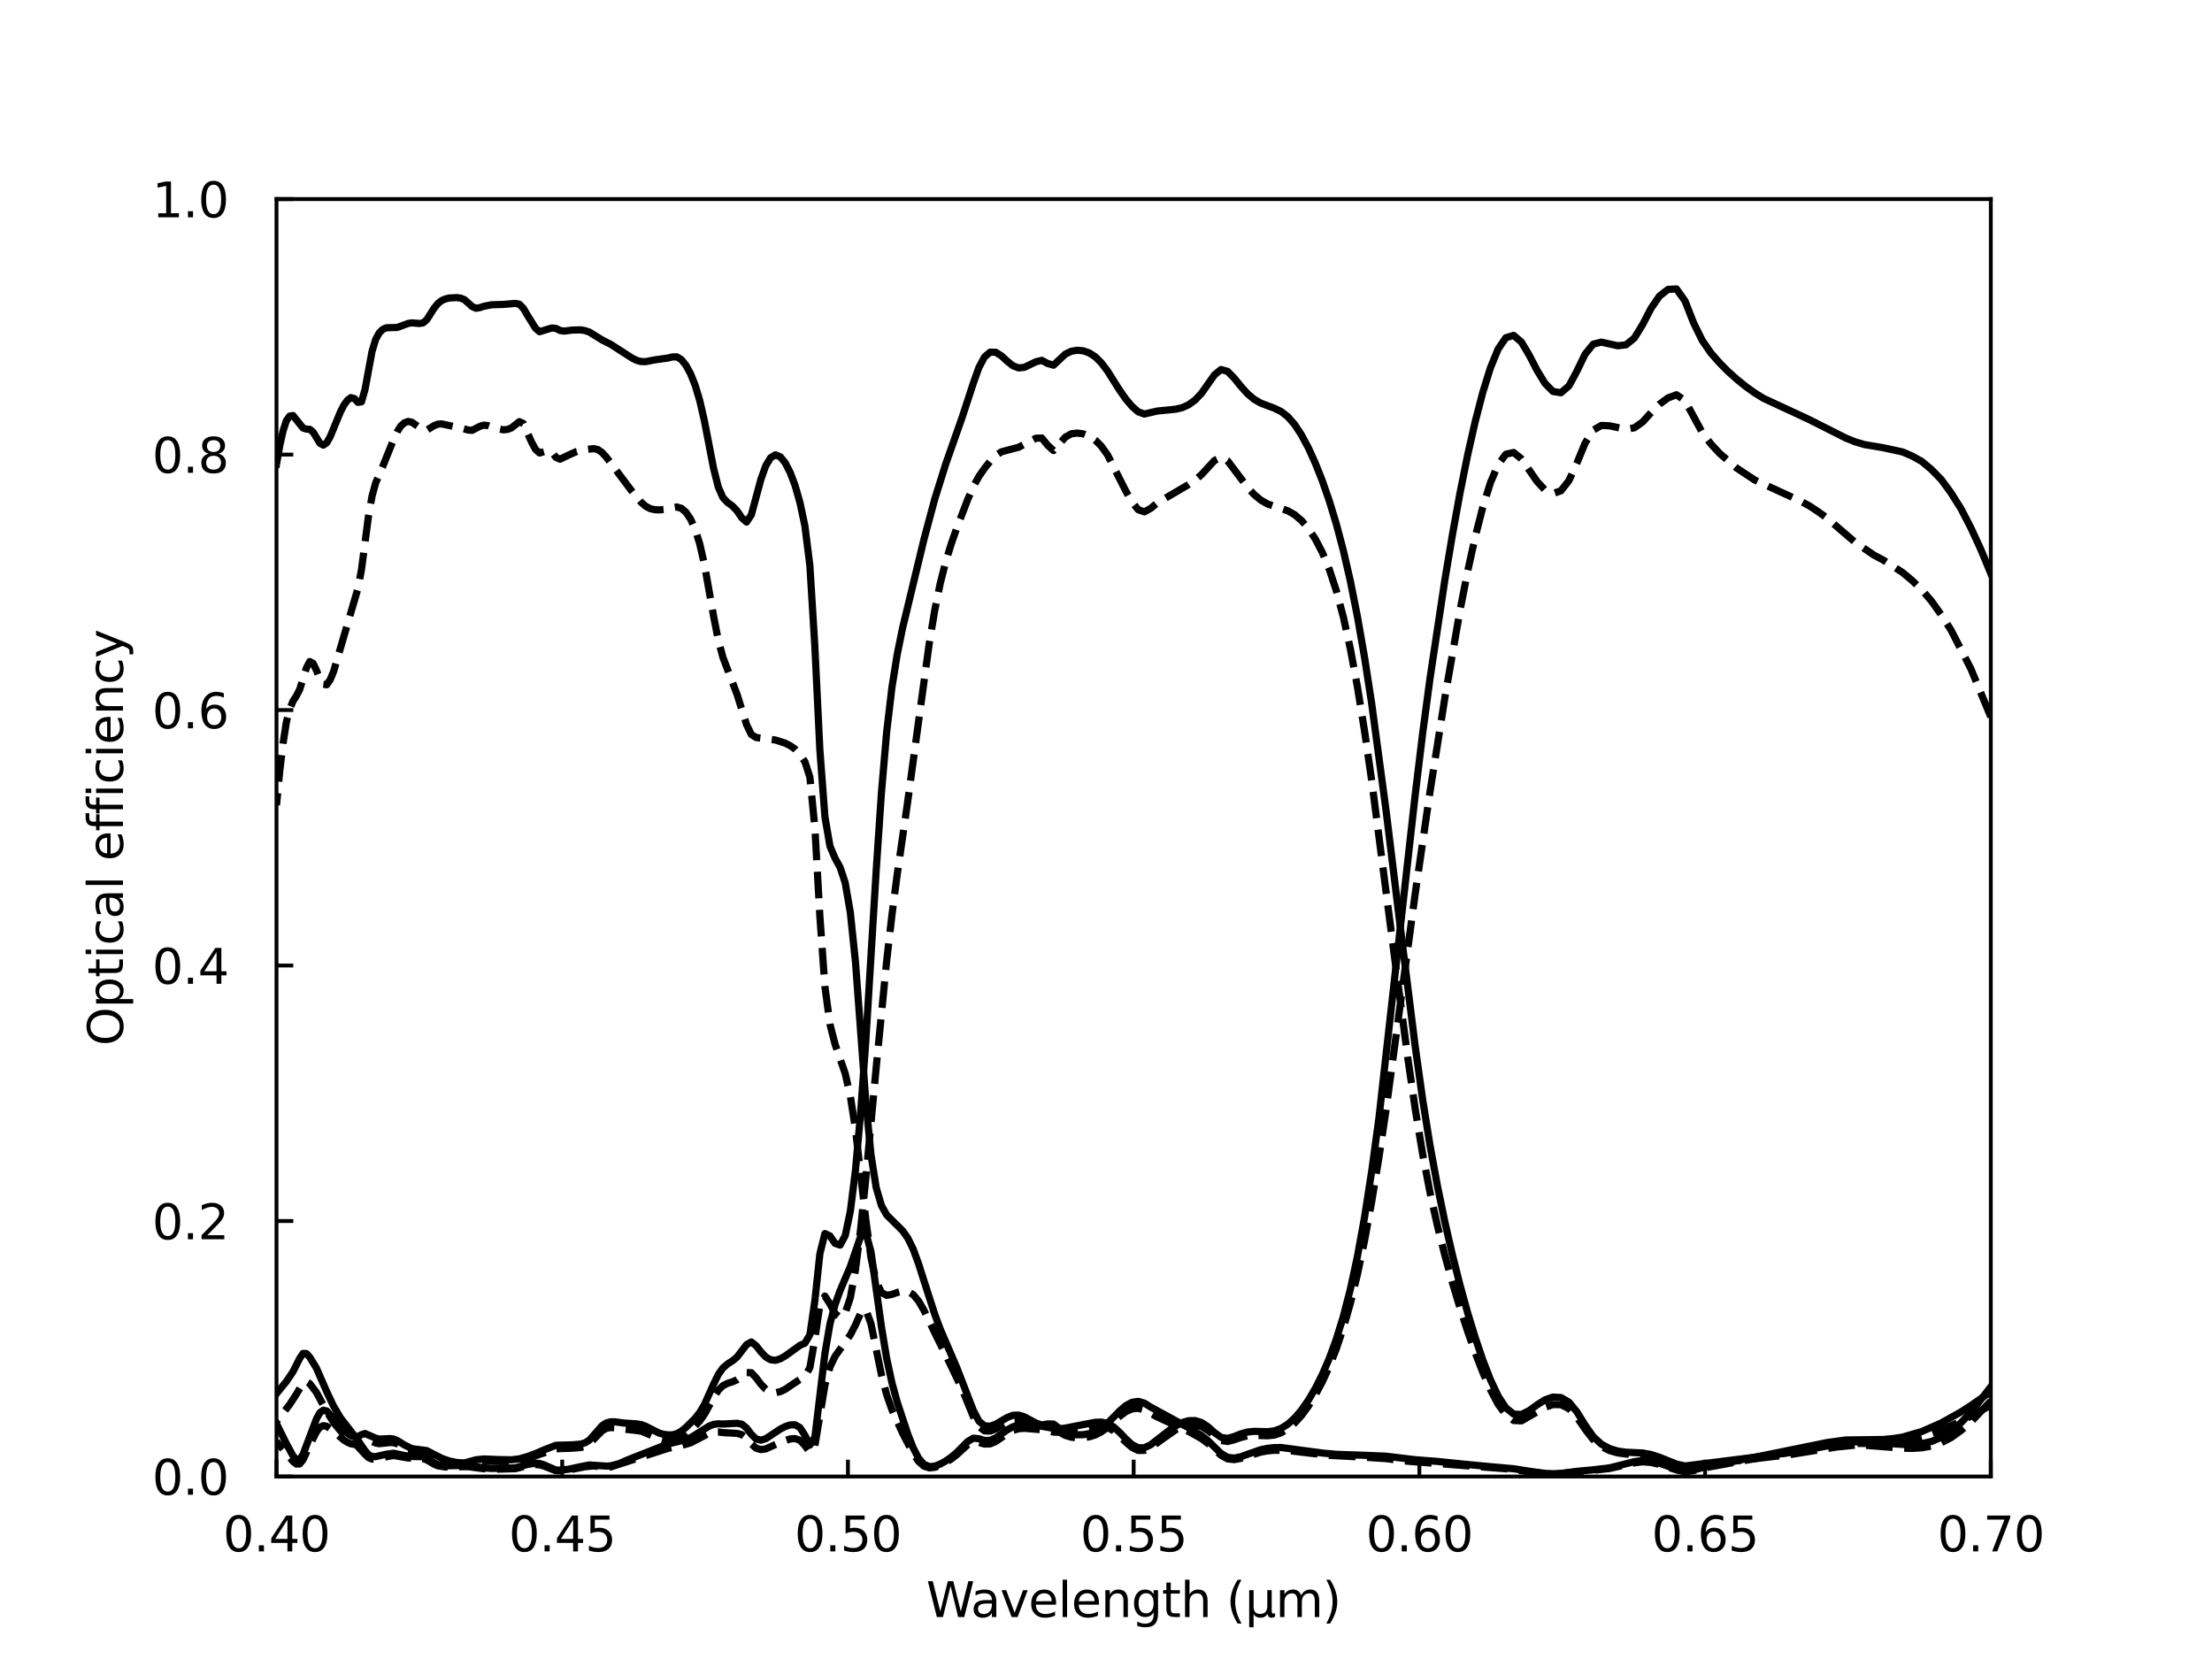 <?xml version="1.0" encoding="utf-8" standalone="no"?>
<!DOCTYPE svg PUBLIC "-//W3C//DTD SVG 1.1//EN"
  "http://www.w3.org/Graphics/SVG/1.1/DTD/svg11.dtd">
<svg xmlns:xlink="http://www.w3.org/1999/xlink" width="460.8pt" height="345.6pt" viewBox="0 0 460.8 345.6" xmlns="http://www.w3.org/2000/svg" version="1.1">
 <defs>
  <style type="text/css">*{stroke-linejoin: round; stroke-linecap: butt}</style>
 </defs>
 <g id="figure_1">
  <g id="patch_1">
   <path d="M 0 345.6 
L 460.8 345.6 
L 460.8 0 
L 0 0 
L 0 345.6 
z
" style="fill: none"/>
  </g>
  <g id="axes_1">
   <g id="patch_2">
    <path d="M 57.6 307.584 
L 414.72 307.584 
L 414.72 41.472 
L 57.6 41.472 
L 57.6 307.584 
z
" style="fill: none"/>
   </g>
   <g id="matplotlib.axis_1">
    <g id="xtick_1">
     <g id="line2d_1">
      <defs>
       <path id="mdc988f5b4a" d="M 0 0 
L 0 -3.5 
" style="stroke: #000000; stroke-width: 0.8"/>
      </defs>
      <g>
       <use xlink:href="#mdc988f5b4a" x="57.6" y="307.584" style="stroke: #000000; stroke-width: 0.8"/>
      </g>
     </g>
     <g id="text_1">
      <!-- 0.40 -->
      <g transform="translate(46.467 323.182) scale(0.1 -0.1)">
       <defs>
        <path id="DejaVuSans-30" d="M 2034 4250 
Q 1547 4250 1301 3770 
Q 1056 3291 1056 2328 
Q 1056 1369 1301 889 
Q 1547 409 2034 409 
Q 2525 409 2770 889 
Q 3016 1369 3016 2328 
Q 3016 3291 2770 3770 
Q 2525 4250 2034 4250 
z
M 2034 4750 
Q 2819 4750 3233 4129 
Q 3647 3509 3647 2328 
Q 3647 1150 3233 529 
Q 2819 -91 2034 -91 
Q 1250 -91 836 529 
Q 422 1150 422 2328 
Q 422 3509 836 4129 
Q 1250 4750 2034 4750 
z
" transform="scale(0.016)"/>
        <path id="DejaVuSans-2e" d="M 684 794 
L 1344 794 
L 1344 0 
L 684 0 
L 684 794 
z
" transform="scale(0.016)"/>
        <path id="DejaVuSans-34" d="M 2419 4116 
L 825 1625 
L 2419 1625 
L 2419 4116 
z
M 2253 4666 
L 3047 4666 
L 3047 1625 
L 3713 1625 
L 3713 1100 
L 3047 1100 
L 3047 0 
L 2419 0 
L 2419 1100 
L 313 1100 
L 313 1709 
L 2253 4666 
z
" transform="scale(0.016)"/>
       </defs>
       <use xlink:href="#DejaVuSans-30"/>
       <use xlink:href="#DejaVuSans-2e" x="63.623"/>
       <use xlink:href="#DejaVuSans-34" x="95.41"/>
       <use xlink:href="#DejaVuSans-30" x="159.033"/>
      </g>
     </g>
    </g>
    <g id="xtick_2">
     <g id="line2d_2">
      <g>
       <use xlink:href="#mdc988f5b4a" x="117.12" y="307.584" style="stroke: #000000; stroke-width: 0.8"/>
      </g>
     </g>
     <g id="text_2">
      <!-- 0.45 -->
      <g transform="translate(105.987 323.182) scale(0.1 -0.1)">
       <defs>
        <path id="DejaVuSans-35" d="M 691 4666 
L 3169 4666 
L 3169 4134 
L 1269 4134 
L 1269 2991 
Q 1406 3038 1543 3061 
Q 1681 3084 1819 3084 
Q 2600 3084 3056 2656 
Q 3513 2228 3513 1497 
Q 3513 744 3044 326 
Q 2575 -91 1722 -91 
Q 1428 -91 1123 -41 
Q 819 9 494 109 
L 494 744 
Q 775 591 1075 516 
Q 1375 441 1709 441 
Q 2250 441 2565 725 
Q 2881 1009 2881 1497 
Q 2881 1984 2565 2268 
Q 2250 2553 1709 2553 
Q 1456 2553 1204 2497 
Q 953 2441 691 2322 
L 691 4666 
z
" transform="scale(0.016)"/>
       </defs>
       <use xlink:href="#DejaVuSans-30"/>
       <use xlink:href="#DejaVuSans-2e" x="63.623"/>
       <use xlink:href="#DejaVuSans-34" x="95.41"/>
       <use xlink:href="#DejaVuSans-35" x="159.033"/>
      </g>
     </g>
    </g>
    <g id="xtick_3">
     <g id="line2d_3">
      <g>
       <use xlink:href="#mdc988f5b4a" x="176.64" y="307.584" style="stroke: #000000; stroke-width: 0.8"/>
      </g>
     </g>
     <g id="text_3">
      <!-- 0.50 -->
      <g transform="translate(165.507 323.182) scale(0.1 -0.1)">
       <use xlink:href="#DejaVuSans-30"/>
       <use xlink:href="#DejaVuSans-2e" x="63.623"/>
       <use xlink:href="#DejaVuSans-35" x="95.41"/>
       <use xlink:href="#DejaVuSans-30" x="159.033"/>
      </g>
     </g>
    </g>
    <g id="xtick_4">
     <g id="line2d_4">
      <g>
       <use xlink:href="#mdc988f5b4a" x="236.16" y="307.584" style="stroke: #000000; stroke-width: 0.8"/>
      </g>
     </g>
     <g id="text_4">
      <!-- 0.55 -->
      <g transform="translate(225.027 323.182) scale(0.1 -0.1)">
       <use xlink:href="#DejaVuSans-30"/>
       <use xlink:href="#DejaVuSans-2e" x="63.623"/>
       <use xlink:href="#DejaVuSans-35" x="95.41"/>
       <use xlink:href="#DejaVuSans-35" x="159.033"/>
      </g>
     </g>
    </g>
    <g id="xtick_5">
     <g id="line2d_5">
      <g>
       <use xlink:href="#mdc988f5b4a" x="295.68" y="307.584" style="stroke: #000000; stroke-width: 0.8"/>
      </g>
     </g>
     <g id="text_5">
      <!-- 0.60 -->
      <g transform="translate(284.547 323.182) scale(0.1 -0.1)">
       <defs>
        <path id="DejaVuSans-36" d="M 2113 2584 
Q 1688 2584 1439 2293 
Q 1191 2003 1191 1497 
Q 1191 994 1439 701 
Q 1688 409 2113 409 
Q 2538 409 2786 701 
Q 3034 994 3034 1497 
Q 3034 2003 2786 2293 
Q 2538 2584 2113 2584 
z
M 3366 4563 
L 3366 3988 
Q 3128 4100 2886 4159 
Q 2644 4219 2406 4219 
Q 1781 4219 1451 3797 
Q 1122 3375 1075 2522 
Q 1259 2794 1537 2939 
Q 1816 3084 2150 3084 
Q 2853 3084 3261 2657 
Q 3669 2231 3669 1497 
Q 3669 778 3244 343 
Q 2819 -91 2113 -91 
Q 1303 -91 875 529 
Q 447 1150 447 2328 
Q 447 3434 972 4092 
Q 1497 4750 2381 4750 
Q 2619 4750 2861 4703 
Q 3103 4656 3366 4563 
z
" transform="scale(0.016)"/>
       </defs>
       <use xlink:href="#DejaVuSans-30"/>
       <use xlink:href="#DejaVuSans-2e" x="63.623"/>
       <use xlink:href="#DejaVuSans-36" x="95.41"/>
       <use xlink:href="#DejaVuSans-30" x="159.033"/>
      </g>
     </g>
    </g>
    <g id="xtick_6">
     <g id="line2d_6">
      <g>
       <use xlink:href="#mdc988f5b4a" x="355.2" y="307.584" style="stroke: #000000; stroke-width: 0.8"/>
      </g>
     </g>
     <g id="text_6">
      <!-- 0.65 -->
      <g transform="translate(344.067 323.182) scale(0.1 -0.1)">
       <use xlink:href="#DejaVuSans-30"/>
       <use xlink:href="#DejaVuSans-2e" x="63.623"/>
       <use xlink:href="#DejaVuSans-36" x="95.41"/>
       <use xlink:href="#DejaVuSans-35" x="159.033"/>
      </g>
     </g>
    </g>
    <g id="xtick_7">
     <g id="line2d_7">
      <g>
       <use xlink:href="#mdc988f5b4a" x="414.72" y="307.584" style="stroke: #000000; stroke-width: 0.8"/>
      </g>
     </g>
     <g id="text_7">
      <!-- 0.70 -->
      <g transform="translate(403.587 323.182) scale(0.1 -0.1)">
       <defs>
        <path id="DejaVuSans-37" d="M 525 4666 
L 3525 4666 
L 3525 4397 
L 1831 0 
L 1172 0 
L 2766 4134 
L 525 4134 
L 525 4666 
z
" transform="scale(0.016)"/>
       </defs>
       <use xlink:href="#DejaVuSans-30"/>
       <use xlink:href="#DejaVuSans-2e" x="63.623"/>
       <use xlink:href="#DejaVuSans-37" x="95.41"/>
       <use xlink:href="#DejaVuSans-30" x="159.033"/>
      </g>
     </g>
    </g>
    <g id="text_8">
     <!-- Wavelength (μm) -->
     <g transform="translate(192.955 336.861) scale(0.1 -0.1)">
      <defs>
       <path id="DejaVuSans-57" d="M 213 4666 
L 850 4666 
L 1831 722 
L 2809 4666 
L 3519 4666 
L 4500 722 
L 5478 4666 
L 6119 4666 
L 4947 0 
L 4153 0 
L 3169 4050 
L 2175 0 
L 1381 0 
L 213 4666 
z
" transform="scale(0.016)"/>
       <path id="DejaVuSans-61" d="M 2194 1759 
Q 1497 1759 1228 1600 
Q 959 1441 959 1056 
Q 959 750 1161 570 
Q 1363 391 1709 391 
Q 2188 391 2477 730 
Q 2766 1069 2766 1631 
L 2766 1759 
L 2194 1759 
z
M 3341 1997 
L 3341 0 
L 2766 0 
L 2766 531 
Q 2569 213 2275 61 
Q 1981 -91 1556 -91 
Q 1019 -91 701 211 
Q 384 513 384 1019 
Q 384 1609 779 1909 
Q 1175 2209 1959 2209 
L 2766 2209 
L 2766 2266 
Q 2766 2663 2505 2880 
Q 2244 3097 1772 3097 
Q 1472 3097 1187 3025 
Q 903 2953 641 2809 
L 641 3341 
Q 956 3463 1253 3523 
Q 1550 3584 1831 3584 
Q 2591 3584 2966 3190 
Q 3341 2797 3341 1997 
z
" transform="scale(0.016)"/>
       <path id="DejaVuSans-76" d="M 191 3500 
L 800 3500 
L 1894 563 
L 2988 3500 
L 3597 3500 
L 2284 0 
L 1503 0 
L 191 3500 
z
" transform="scale(0.016)"/>
       <path id="DejaVuSans-65" d="M 3597 1894 
L 3597 1613 
L 953 1613 
Q 991 1019 1311 708 
Q 1631 397 2203 397 
Q 2534 397 2845 478 
Q 3156 559 3463 722 
L 3463 178 
Q 3153 47 2828 -22 
Q 2503 -91 2169 -91 
Q 1331 -91 842 396 
Q 353 884 353 1716 
Q 353 2575 817 3079 
Q 1281 3584 2069 3584 
Q 2775 3584 3186 3129 
Q 3597 2675 3597 1894 
z
M 3022 2063 
Q 3016 2534 2758 2815 
Q 2500 3097 2075 3097 
Q 1594 3097 1305 2825 
Q 1016 2553 972 2059 
L 3022 2063 
z
" transform="scale(0.016)"/>
       <path id="DejaVuSans-6c" d="M 603 4863 
L 1178 4863 
L 1178 0 
L 603 0 
L 603 4863 
z
" transform="scale(0.016)"/>
       <path id="DejaVuSans-6e" d="M 3513 2113 
L 3513 0 
L 2938 0 
L 2938 2094 
Q 2938 2591 2744 2837 
Q 2550 3084 2163 3084 
Q 1697 3084 1428 2787 
Q 1159 2491 1159 1978 
L 1159 0 
L 581 0 
L 581 3500 
L 1159 3500 
L 1159 2956 
Q 1366 3272 1645 3428 
Q 1925 3584 2291 3584 
Q 2894 3584 3203 3211 
Q 3513 2838 3513 2113 
z
" transform="scale(0.016)"/>
       <path id="DejaVuSans-67" d="M 2906 1791 
Q 2906 2416 2648 2759 
Q 2391 3103 1925 3103 
Q 1463 3103 1205 2759 
Q 947 2416 947 1791 
Q 947 1169 1205 825 
Q 1463 481 1925 481 
Q 2391 481 2648 825 
Q 2906 1169 2906 1791 
z
M 3481 434 
Q 3481 -459 3084 -895 
Q 2688 -1331 1869 -1331 
Q 1566 -1331 1297 -1286 
Q 1028 -1241 775 -1147 
L 775 -588 
Q 1028 -725 1275 -790 
Q 1522 -856 1778 -856 
Q 2344 -856 2625 -561 
Q 2906 -266 2906 331 
L 2906 616 
Q 2728 306 2450 153 
Q 2172 0 1784 0 
Q 1141 0 747 490 
Q 353 981 353 1791 
Q 353 2603 747 3093 
Q 1141 3584 1784 3584 
Q 2172 3584 2450 3431 
Q 2728 3278 2906 2969 
L 2906 3500 
L 3481 3500 
L 3481 434 
z
" transform="scale(0.016)"/>
       <path id="DejaVuSans-74" d="M 1172 4494 
L 1172 3500 
L 2356 3500 
L 2356 3053 
L 1172 3053 
L 1172 1153 
Q 1172 725 1289 603 
Q 1406 481 1766 481 
L 2356 481 
L 2356 0 
L 1766 0 
Q 1100 0 847 248 
Q 594 497 594 1153 
L 594 3053 
L 172 3053 
L 172 3500 
L 594 3500 
L 594 4494 
L 1172 4494 
z
" transform="scale(0.016)"/>
       <path id="DejaVuSans-68" d="M 3513 2113 
L 3513 0 
L 2938 0 
L 2938 2094 
Q 2938 2591 2744 2837 
Q 2550 3084 2163 3084 
Q 1697 3084 1428 2787 
Q 1159 2491 1159 1978 
L 1159 0 
L 581 0 
L 581 4863 
L 1159 4863 
L 1159 2956 
Q 1366 3272 1645 3428 
Q 1925 3584 2291 3584 
Q 2894 3584 3203 3211 
Q 3513 2838 3513 2113 
z
" transform="scale(0.016)"/>
       <path id="DejaVuSans-20" transform="scale(0.016)"/>
       <path id="DejaVuSans-28" d="M 1984 4856 
Q 1566 4138 1362 3434 
Q 1159 2731 1159 2009 
Q 1159 1288 1364 580 
Q 1569 -128 1984 -844 
L 1484 -844 
Q 1016 -109 783 600 
Q 550 1309 550 2009 
Q 550 2706 781 3412 
Q 1013 4119 1484 4856 
L 1984 4856 
z
" transform="scale(0.016)"/>
       <path id="DejaVuSans-3bc" d="M 544 -1331 
L 544 3500 
L 1119 3500 
L 1119 1325 
Q 1119 872 1334 640 
Q 1550 409 1972 409 
Q 2434 409 2667 671 
Q 2900 934 2900 1459 
L 2900 3500 
L 3475 3500 
L 3475 806 
Q 3475 619 3529 530 
Q 3584 441 3700 441 
Q 3728 441 3778 458 
Q 3828 475 3916 513 
L 3916 50 
Q 3788 -22 3673 -56 
Q 3559 -91 3450 -91 
Q 3234 -91 3106 31 
Q 2978 153 2931 403 
Q 2775 156 2548 32 
Q 2322 -91 2016 -91 
Q 1697 -91 1473 31 
Q 1250 153 1119 397 
L 1119 -1331 
L 544 -1331 
z
" transform="scale(0.016)"/>
       <path id="DejaVuSans-6d" d="M 3328 2828 
Q 3544 3216 3844 3400 
Q 4144 3584 4550 3584 
Q 5097 3584 5394 3201 
Q 5691 2819 5691 2113 
L 5691 0 
L 5113 0 
L 5113 2094 
Q 5113 2597 4934 2840 
Q 4756 3084 4391 3084 
Q 3944 3084 3684 2787 
Q 3425 2491 3425 1978 
L 3425 0 
L 2847 0 
L 2847 2094 
Q 2847 2600 2669 2842 
Q 2491 3084 2119 3084 
Q 1678 3084 1418 2786 
Q 1159 2488 1159 1978 
L 1159 0 
L 581 0 
L 581 3500 
L 1159 3500 
L 1159 2956 
Q 1356 3278 1631 3431 
Q 1906 3584 2284 3584 
Q 2666 3584 2933 3390 
Q 3200 3197 3328 2828 
z
" transform="scale(0.016)"/>
       <path id="DejaVuSans-29" d="M 513 4856 
L 1013 4856 
Q 1481 4119 1714 3412 
Q 1947 2706 1947 2009 
Q 1947 1309 1714 600 
Q 1481 -109 1013 -844 
L 513 -844 
Q 928 -128 1133 580 
Q 1338 1288 1338 2009 
Q 1338 2731 1133 3434 
Q 928 4138 513 4856 
z
" transform="scale(0.016)"/>
      </defs>
      <use xlink:href="#DejaVuSans-57"/>
      <use xlink:href="#DejaVuSans-61" x="92.502"/>
      <use xlink:href="#DejaVuSans-76" x="153.781"/>
      <use xlink:href="#DejaVuSans-65" x="212.961"/>
      <use xlink:href="#DejaVuSans-6c" x="274.484"/>
      <use xlink:href="#DejaVuSans-65" x="302.268"/>
      <use xlink:href="#DejaVuSans-6e" x="363.791"/>
      <use xlink:href="#DejaVuSans-67" x="427.17"/>
      <use xlink:href="#DejaVuSans-74" x="490.646"/>
      <use xlink:href="#DejaVuSans-68" x="529.855"/>
      <use xlink:href="#DejaVuSans-20" x="593.234"/>
      <use xlink:href="#DejaVuSans-28" x="625.021"/>
      <use xlink:href="#DejaVuSans-3bc" x="664.035"/>
      <use xlink:href="#DejaVuSans-6d" x="727.658"/>
      <use xlink:href="#DejaVuSans-29" x="825.07"/>
     </g>
    </g>
   </g>
   <g id="matplotlib.axis_2">
    <g id="ytick_1">
     <g id="line2d_8">
      <defs>
       <path id="m26e8176fb0" d="M 0 0 
L 3.5 0 
" style="stroke: #000000; stroke-width: 0.8"/>
      </defs>
      <g>
       <use xlink:href="#m26e8176fb0" x="57.6" y="307.584" style="stroke: #000000; stroke-width: 0.8"/>
      </g>
     </g>
     <g id="text_9">
      <!-- 0.0 -->
      <g transform="translate(31.697 311.383) scale(0.1 -0.1)">
       <use xlink:href="#DejaVuSans-30"/>
       <use xlink:href="#DejaVuSans-2e" x="63.623"/>
       <use xlink:href="#DejaVuSans-30" x="95.41"/>
      </g>
     </g>
    </g>
    <g id="ytick_2">
     <g id="line2d_9">
      <g>
       <use xlink:href="#m26e8176fb0" x="57.6" y="254.362" style="stroke: #000000; stroke-width: 0.8"/>
      </g>
     </g>
     <g id="text_10">
      <!-- 0.2 -->
      <g transform="translate(31.697 258.161) scale(0.1 -0.1)">
       <defs>
        <path id="DejaVuSans-32" d="M 1228 531 
L 3431 531 
L 3431 0 
L 469 0 
L 469 531 
Q 828 903 1448 1529 
Q 2069 2156 2228 2338 
Q 2531 2678 2651 2914 
Q 2772 3150 2772 3378 
Q 2772 3750 2511 3984 
Q 2250 4219 1831 4219 
Q 1534 4219 1204 4116 
Q 875 4013 500 3803 
L 500 4441 
Q 881 4594 1212 4672 
Q 1544 4750 1819 4750 
Q 2544 4750 2975 4387 
Q 3406 4025 3406 3419 
Q 3406 3131 3298 2873 
Q 3191 2616 2906 2266 
Q 2828 2175 2409 1742 
Q 1991 1309 1228 531 
z
" transform="scale(0.016)"/>
       </defs>
       <use xlink:href="#DejaVuSans-30"/>
       <use xlink:href="#DejaVuSans-2e" x="63.623"/>
       <use xlink:href="#DejaVuSans-32" x="95.41"/>
      </g>
     </g>
    </g>
    <g id="ytick_3">
     <g id="line2d_10">
      <g>
       <use xlink:href="#m26e8176fb0" x="57.6" y="201.139" style="stroke: #000000; stroke-width: 0.8"/>
      </g>
     </g>
     <g id="text_11">
      <!-- 0.4 -->
      <g transform="translate(31.697 204.938) scale(0.1 -0.1)">
       <use xlink:href="#DejaVuSans-30"/>
       <use xlink:href="#DejaVuSans-2e" x="63.623"/>
       <use xlink:href="#DejaVuSans-34" x="95.41"/>
      </g>
     </g>
    </g>
    <g id="ytick_4">
     <g id="line2d_11">
      <g>
       <use xlink:href="#m26e8176fb0" x="57.6" y="147.917" style="stroke: #000000; stroke-width: 0.8"/>
      </g>
     </g>
     <g id="text_12">
      <!-- 0.6 -->
      <g transform="translate(31.697 151.716) scale(0.1 -0.1)">
       <use xlink:href="#DejaVuSans-30"/>
       <use xlink:href="#DejaVuSans-2e" x="63.623"/>
       <use xlink:href="#DejaVuSans-36" x="95.41"/>
      </g>
     </g>
    </g>
    <g id="ytick_5">
     <g id="line2d_12">
      <g>
       <use xlink:href="#m26e8176fb0" x="57.6" y="94.694" style="stroke: #000000; stroke-width: 0.8"/>
      </g>
     </g>
     <g id="text_13">
      <!-- 0.8 -->
      <g transform="translate(31.697 98.494) scale(0.1 -0.1)">
       <defs>
        <path id="DejaVuSans-38" d="M 2034 2216 
Q 1584 2216 1326 1975 
Q 1069 1734 1069 1313 
Q 1069 891 1326 650 
Q 1584 409 2034 409 
Q 2484 409 2743 651 
Q 3003 894 3003 1313 
Q 3003 1734 2745 1975 
Q 2488 2216 2034 2216 
z
M 1403 2484 
Q 997 2584 770 2862 
Q 544 3141 544 3541 
Q 544 4100 942 4425 
Q 1341 4750 2034 4750 
Q 2731 4750 3128 4425 
Q 3525 4100 3525 3541 
Q 3525 3141 3298 2862 
Q 3072 2584 2669 2484 
Q 3125 2378 3379 2068 
Q 3634 1759 3634 1313 
Q 3634 634 3220 271 
Q 2806 -91 2034 -91 
Q 1263 -91 848 271 
Q 434 634 434 1313 
Q 434 1759 690 2068 
Q 947 2378 1403 2484 
z
M 1172 3481 
Q 1172 3119 1398 2916 
Q 1625 2713 2034 2713 
Q 2441 2713 2670 2916 
Q 2900 3119 2900 3481 
Q 2900 3844 2670 4047 
Q 2441 4250 2034 4250 
Q 1625 4250 1398 4047 
Q 1172 3844 1172 3481 
z
" transform="scale(0.016)"/>
       </defs>
       <use xlink:href="#DejaVuSans-30"/>
       <use xlink:href="#DejaVuSans-2e" x="63.623"/>
       <use xlink:href="#DejaVuSans-38" x="95.41"/>
      </g>
     </g>
    </g>
    <g id="ytick_6">
     <g id="line2d_13">
      <g>
       <use xlink:href="#m26e8176fb0" x="57.6" y="41.472" style="stroke: #000000; stroke-width: 0.8"/>
      </g>
     </g>
     <g id="text_14">
      <!-- 1.0 -->
      <g transform="translate(31.697 45.271) scale(0.1 -0.1)">
       <defs>
        <path id="DejaVuSans-31" d="M 794 531 
L 1825 531 
L 1825 4091 
L 703 3866 
L 703 4441 
L 1819 4666 
L 2450 4666 
L 2450 531 
L 3481 531 
L 3481 0 
L 794 0 
L 794 531 
z
" transform="scale(0.016)"/>
       </defs>
       <use xlink:href="#DejaVuSans-31"/>
       <use xlink:href="#DejaVuSans-2e" x="63.623"/>
       <use xlink:href="#DejaVuSans-30" x="95.41"/>
      </g>
     </g>
    </g>
    <g id="text_15">
     <!-- Optical efficiency -->
     <g transform="translate(25.617 217.857) rotate(-90) scale(0.1 -0.1)">
      <defs>
       <path id="DejaVuSans-4f" d="M 2522 4238 
Q 1834 4238 1429 3725 
Q 1025 3213 1025 2328 
Q 1025 1447 1429 934 
Q 1834 422 2522 422 
Q 3209 422 3611 934 
Q 4013 1447 4013 2328 
Q 4013 3213 3611 3725 
Q 3209 4238 2522 4238 
z
M 2522 4750 
Q 3503 4750 4090 4092 
Q 4678 3434 4678 2328 
Q 4678 1225 4090 567 
Q 3503 -91 2522 -91 
Q 1538 -91 948 565 
Q 359 1222 359 2328 
Q 359 3434 948 4092 
Q 1538 4750 2522 4750 
z
" transform="scale(0.016)"/>
       <path id="DejaVuSans-70" d="M 1159 525 
L 1159 -1331 
L 581 -1331 
L 581 3500 
L 1159 3500 
L 1159 2969 
Q 1341 3281 1617 3432 
Q 1894 3584 2278 3584 
Q 2916 3584 3314 3078 
Q 3713 2572 3713 1747 
Q 3713 922 3314 415 
Q 2916 -91 2278 -91 
Q 1894 -91 1617 61 
Q 1341 213 1159 525 
z
M 3116 1747 
Q 3116 2381 2855 2742 
Q 2594 3103 2138 3103 
Q 1681 3103 1420 2742 
Q 1159 2381 1159 1747 
Q 1159 1113 1420 752 
Q 1681 391 2138 391 
Q 2594 391 2855 752 
Q 3116 1113 3116 1747 
z
" transform="scale(0.016)"/>
       <path id="DejaVuSans-69" d="M 603 3500 
L 1178 3500 
L 1178 0 
L 603 0 
L 603 3500 
z
M 603 4863 
L 1178 4863 
L 1178 4134 
L 603 4134 
L 603 4863 
z
" transform="scale(0.016)"/>
       <path id="DejaVuSans-63" d="M 3122 3366 
L 3122 2828 
Q 2878 2963 2633 3030 
Q 2388 3097 2138 3097 
Q 1578 3097 1268 2742 
Q 959 2388 959 1747 
Q 959 1106 1268 751 
Q 1578 397 2138 397 
Q 2388 397 2633 464 
Q 2878 531 3122 666 
L 3122 134 
Q 2881 22 2623 -34 
Q 2366 -91 2075 -91 
Q 1284 -91 818 406 
Q 353 903 353 1747 
Q 353 2603 823 3093 
Q 1294 3584 2113 3584 
Q 2378 3584 2631 3529 
Q 2884 3475 3122 3366 
z
" transform="scale(0.016)"/>
       <path id="DejaVuSans-66" d="M 2375 4863 
L 2375 4384 
L 1825 4384 
Q 1516 4384 1395 4259 
Q 1275 4134 1275 3809 
L 1275 3500 
L 2222 3500 
L 2222 3053 
L 1275 3053 
L 1275 0 
L 697 0 
L 697 3053 
L 147 3053 
L 147 3500 
L 697 3500 
L 697 3744 
Q 697 4328 969 4595 
Q 1241 4863 1831 4863 
L 2375 4863 
z
" transform="scale(0.016)"/>
       <path id="DejaVuSans-79" d="M 2059 -325 
Q 1816 -950 1584 -1140 
Q 1353 -1331 966 -1331 
L 506 -1331 
L 506 -850 
L 844 -850 
Q 1081 -850 1212 -737 
Q 1344 -625 1503 -206 
L 1606 56 
L 191 3500 
L 800 3500 
L 1894 763 
L 2988 3500 
L 3597 3500 
L 2059 -325 
z
" transform="scale(0.016)"/>
      </defs>
      <use xlink:href="#DejaVuSans-4f"/>
      <use xlink:href="#DejaVuSans-70" x="78.711"/>
      <use xlink:href="#DejaVuSans-74" x="142.188"/>
      <use xlink:href="#DejaVuSans-69" x="181.396"/>
      <use xlink:href="#DejaVuSans-63" x="209.18"/>
      <use xlink:href="#DejaVuSans-61" x="264.16"/>
      <use xlink:href="#DejaVuSans-6c" x="325.439"/>
      <use xlink:href="#DejaVuSans-20" x="353.223"/>
      <use xlink:href="#DejaVuSans-65" x="385.01"/>
      <use xlink:href="#DejaVuSans-66" x="446.533"/>
      <use xlink:href="#DejaVuSans-66" x="481.738"/>
      <use xlink:href="#DejaVuSans-69" x="516.943"/>
      <use xlink:href="#DejaVuSans-63" x="544.727"/>
      <use xlink:href="#DejaVuSans-69" x="599.707"/>
      <use xlink:href="#DejaVuSans-65" x="627.49"/>
      <use xlink:href="#DejaVuSans-6e" x="689.014"/>
      <use xlink:href="#DejaVuSans-63" x="752.393"/>
      <use xlink:href="#DejaVuSans-79" x="807.373"/>
     </g>
    </g>
   </g>
   <g id="line2d_14">
    <path d="M 414.72 119.465 
L 412.635 114.439 
L 410.561 109.936 
L 408.496 105.95 
L 406.442 102.681 
L 404.399 99.897 
L 402.365 97.813 
L 400.341 96.12 
L 398.328 95.001 
L 396.324 94.146 
L 392.346 93.28 
L 388.406 92.615 
L 386.45 92.035 
L 384.504 91.251 
L 376.813 87.37 
L 367.404 83.001 
L 365.549 81.855 
L 363.703 80.537 
L 361.865 79.052 
L 360.036 77.423 
L 358.215 75.588 
L 356.403 73.531 
L 354.6 70.902 
L 352.804 67.252 
L 351.018 62.693 
L 349.239 60.187 
L 347.468 60.292 
L 345.706 61.669 
L 343.952 64.219 
L 342.206 67.583 
L 340.467 70.416 
L 338.737 71.829 
L 337.015 72.029 
L 333.593 71.27 
L 331.894 71.692 
L 330.202 73.786 
L 328.519 77.279 
L 326.842 80.393 
L 325.173 81.817 
L 323.512 81.548 
L 321.858 79.873 
L 320.212 77.174 
L 318.572 74.002 
L 316.94 71.261 
L 315.315 69.866 
L 313.698 70.353 
L 312.087 72.711 
L 310.484 76.62 
L 308.887 81.755 
L 307.298 87.878 
L 305.715 94.893 
L 304.14 102.731 
L 302.571 111.366 
L 301.009 120.695 
L 297.905 141.264 
L 296.363 152.777 
L 294.828 165.435 
L 287.249 232.961 
L 285.753 243.963 
L 284.263 253.555 
L 282.779 261.725 
L 281.302 268.575 
L 279.83 274.272 
L 278.365 279.008 
L 276.906 282.982 
L 275.453 286.344 
L 274.006 289.223 
L 272.565 291.674 
L 271.131 293.734 
L 269.702 295.4 
L 268.279 296.68 
L 266.862 297.573 
L 265.45 298.08 
L 264.045 298.242 
L 261.251 298.175 
L 259.863 298.314 
L 258.48 298.705 
L 257.103 299.25 
L 255.732 299.646 
L 254.366 299.427 
L 253.005 298.444 
L 251.65 297.224 
L 250.301 296.337 
L 248.957 295.932 
L 247.618 295.955 
L 246.285 296.339 
L 244.957 297.016 
L 243.635 297.922 
L 239.698 300.98 
L 238.396 301.589 
L 237.1 301.598 
L 235.808 300.929 
L 234.522 299.75 
L 233.24 298.386 
L 231.964 297.23 
L 230.693 296.514 
L 229.426 296.247 
L 228.165 296.287 
L 225.656 296.764 
L 221.93 297.499 
L 220.698 297.631 
L 219.47 297.555 
L 217.029 297.117 
L 213.401 296.787 
L 212.201 296.869 
L 211.006 297.22 
L 209.815 297.875 
L 207.447 299.543 
L 206.269 300.058 
L 205.096 300.078 
L 203.928 299.711 
L 202.763 299.598 
L 201.604 300.278 
L 199.297 302.597 
L 198.15 303.564 
L 197.007 304.355 
L 195.868 304.99 
L 194.734 305.426 
L 193.604 305.523 
L 192.478 305.05 
L 191.356 303.77 
L 190.238 301.622 
L 189.125 298.797 
L 186.91 292.095 
L 185.808 288.061 
L 184.711 282.988 
L 183.617 276.373 
L 181.442 260.782 
L 180.36 256.748 
L 179.282 257.596 
L 177.138 263.839 
L 175.009 268.847 
L 173.951 271.781 
L 172.896 275.803 
L 171.845 281.947 
L 169.753 299.393 
L 168.713 301.033 
L 167.677 299.003 
L 166.644 297.389 
L 165.615 296.81 
L 164.59 296.835 
L 163.568 297.178 
L 162.55 297.701 
L 159.516 299.711 
L 158.512 300.01 
L 157.511 299.772 
L 156.514 298.791 
L 155.52 297.478 
L 154.53 296.682 
L 153.543 296.495 
L 150.602 296.652 
L 149.629 296.605 
L 148.658 296.719 
L 147.692 297.108 
L 143.857 299.515 
L 141.959 300.134 
L 139.136 300.812 
L 130.835 304.082 
L 129.024 304.881 
L 127.225 305.361 
L 126.329 305.419 
L 122.778 305.171 
L 121.019 305.511 
L 118.403 306.073 
L 116.672 306.242 
L 115.812 306.239 
L 113.245 305.121 
L 112.395 304.863 
L 111.548 304.816 
L 109.861 305.071 
L 107.352 305.77 
L 102.403 305.908 
L 100.774 305.786 
L 97.547 305.289 
L 95.153 305.302 
L 92.781 305.368 
L 91.995 305.293 
L 91.211 305.099 
L 90.43 304.737 
L 88.875 303.741 
L 88.101 303.463 
L 86.561 303.433 
L 85.029 303.369 
L 81.994 302.731 
L 80.49 302.935 
L 78.251 303.442 
L 77.509 303.42 
L 76.769 303.049 
L 76.032 302.205 
L 74.564 300.036 
L 70.931 295.37 
L 69.492 292.934 
L 68.062 289.926 
L 65.933 285.033 
L 64.524 282.714 
L 63.823 281.971 
L 63.123 281.939 
L 62.426 282.984 
L 61.037 285.748 
L 59.656 287.787 
L 57.6 290.304 
L 57.6 290.304 
" clip-path="url(#p2d32e43e1e)" style="fill: none; stroke: #000000; stroke-width: 1.5; stroke-linecap: square"/>
   </g>
   <g id="line2d_15">
    <path d="M 414.72 288.902 
L 410.561 294.241 
L 408.496 296.392 
L 406.442 298.175 
L 404.399 299.426 
L 402.365 300.282 
L 400.341 300.732 
L 398.328 300.912 
L 396.324 300.898 
L 388.406 300.336 
L 386.45 300.353 
L 382.568 300.845 
L 374.914 302.309 
L 369.268 303.104 
L 351.018 305.391 
L 349.239 304.987 
L 345.706 303.572 
L 343.952 303.008 
L 342.206 302.682 
L 338.737 302.524 
L 337.015 302.285 
L 335.3 301.763 
L 333.593 300.845 
L 331.894 299.275 
L 330.202 296.871 
L 328.519 294.145 
L 326.842 292.101 
L 325.173 291.131 
L 323.512 291.033 
L 321.858 291.607 
L 320.212 292.648 
L 318.572 293.846 
L 316.94 294.665 
L 315.315 294.576 
L 313.698 293.277 
L 312.087 290.818 
L 310.484 287.41 
L 308.887 283.287 
L 307.298 278.591 
L 305.715 273.388 
L 304.14 267.684 
L 302.571 261.447 
L 301.009 254.624 
L 299.454 247.096 
L 297.905 238.665 
L 296.363 229.035 
L 294.828 218.12 
L 291.777 193.688 
L 288.752 168.907 
L 285.753 146.613 
L 284.263 136.964 
L 282.779 128.451 
L 281.302 121.033 
L 279.83 114.632 
L 278.365 109.104 
L 276.906 104.318 
L 275.453 100.14 
L 274.006 96.488 
L 272.565 93.315 
L 271.131 90.623 
L 269.702 88.442 
L 268.279 86.807 
L 266.862 85.716 
L 265.45 85.041 
L 262.645 83.978 
L 261.251 83.179 
L 259.863 82.001 
L 258.48 80.465 
L 257.103 78.763 
L 255.732 77.362 
L 254.366 76.979 
L 253.005 78.081 
L 250.301 81.922 
L 248.957 83.342 
L 247.618 84.313 
L 246.285 84.918 
L 244.957 85.24 
L 241.005 85.637 
L 238.396 86.251 
L 237.1 85.788 
L 235.808 84.633 
L 234.522 83.112 
L 233.24 81.292 
L 230.693 77.25 
L 229.426 75.573 
L 228.165 74.328 
L 226.908 73.519 
L 225.656 73.073 
L 224.41 72.968 
L 223.168 73.165 
L 221.93 73.766 
L 219.47 76.074 
L 218.247 75.722 
L 217.029 75.07 
L 215.815 75.359 
L 213.401 76.518 
L 212.201 76.642 
L 211.006 76.187 
L 209.815 75.241 
L 208.629 74.145 
L 207.447 73.387 
L 206.269 73.358 
L 205.096 74.354 
L 203.928 76.549 
L 202.763 79.818 
L 200.448 86.897 
L 197.007 96.68 
L 194.734 103.935 
L 192.478 112.353 
L 188.015 130.868 
L 186.91 136.297 
L 185.808 143.188 
L 184.711 152.479 
L 183.617 165.153 
L 182.527 181.353 
L 180.36 216.929 
L 179.282 231.846 
L 178.208 243.801 
L 177.138 252.348 
L 176.072 257.405 
L 175.009 259.377 
L 173.951 259.019 
L 172.896 257.472 
L 171.845 256.971 
L 170.797 261.179 
L 169.753 270.944 
L 168.713 278.058 
L 167.677 279.809 
L 166.644 280.263 
L 164.59 281.752 
L 163.568 282.484 
L 162.55 283.063 
L 161.535 283.384 
L 160.524 283.266 
L 159.516 282.678 
L 158.512 281.611 
L 157.511 280.339 
L 156.514 279.552 
L 155.52 280.107 
L 153.543 282.7 
L 152.559 283.505 
L 151.579 284.13 
L 150.602 284.959 
L 149.629 286.33 
L 148.658 288.329 
L 146.728 292.631 
L 145.768 294.23 
L 144.811 295.458 
L 142.906 297.35 
L 141.959 298.116 
L 141.015 298.662 
L 140.074 298.9 
L 139.136 298.906 
L 138.201 298.791 
L 137.27 298.516 
L 135.416 297.578 
L 134.494 297.1 
L 133.575 296.766 
L 132.658 296.62 
L 129.928 296.439 
L 128.123 296.196 
L 127.225 296.19 
L 126.329 296.411 
L 125.437 296.988 
L 122.778 300.001 
L 121.897 300.555 
L 121.019 300.83 
L 119.272 300.977 
L 115.812 301.079 
L 113.245 302.075 
L 111.548 302.809 
L 109.861 303.431 
L 108.186 303.907 
L 106.521 304.101 
L 104.042 304.057 
L 100.774 303.927 
L 99.156 304.1 
L 96.747 304.754 
L 95.153 304.666 
L 93.569 304.336 
L 91.995 303.784 
L 88.875 302.18 
L 85.794 301.773 
L 84.267 301.024 
L 82.749 300.081 
L 81.994 299.777 
L 81.241 299.677 
L 78.995 299.786 
L 78.251 299.593 
L 76.032 298.624 
L 75.297 298.867 
L 74.564 299.259 
L 73.833 299.335 
L 73.104 299.079 
L 72.377 298.582 
L 71.653 297.924 
L 68.062 293.927 
L 67.351 293.78 
L 66.641 294.279 
L 65.933 295.556 
L 63.823 301.154 
L 63.123 303.008 
L 62.426 304.076 
L 61.731 304.059 
L 61.037 303.276 
L 59.656 300.738 
L 57.6 296.573 
L 57.6 296.573 
" clip-path="url(#p2d32e43e1e)" style="fill: none; stroke: #000000; stroke-width: 1.5; stroke-linecap: square"/>
   </g>
   <g id="line2d_16">
    <path d="M 414.72 289.914 
L 410.561 292.812 
L 408.496 294.137 
L 404.399 296.428 
L 400.341 298.213 
L 396.324 299.376 
L 394.33 299.681 
L 392.346 299.869 
L 384.504 299.973 
L 380.64 300.504 
L 365.549 303.569 
L 356.403 305.257 
L 352.804 306.239 
L 351.018 306.508 
L 349.239 306.073 
L 345.706 304.81 
L 343.952 304.37 
L 342.206 304.238 
L 340.467 304.486 
L 335.3 305.784 
L 331.894 306.191 
L 328.519 306.503 
L 325.173 306.935 
L 323.512 307.001 
L 321.858 306.931 
L 318.572 306.478 
L 315.315 305.964 
L 310.484 305.534 
L 305.715 305.083 
L 299.454 304.441 
L 294.828 304.085 
L 288.752 303.354 
L 284.263 303.166 
L 278.365 302.959 
L 275.453 302.689 
L 266.862 301.54 
L 265.45 301.564 
L 264.045 301.708 
L 262.645 301.994 
L 259.863 302.96 
L 258.48 303.461 
L 257.103 303.75 
L 255.732 303.587 
L 254.366 302.783 
L 251.65 300.135 
L 250.301 299.06 
L 247.618 297.439 
L 239.698 293.111 
L 238.396 292.301 
L 237.1 291.927 
L 235.808 292.124 
L 234.522 292.82 
L 233.24 293.926 
L 230.693 296.52 
L 229.426 297.527 
L 228.165 298.229 
L 226.908 298.656 
L 225.656 298.872 
L 224.41 298.896 
L 223.168 298.746 
L 221.93 298.338 
L 220.698 297.591 
L 219.47 296.657 
L 218.247 296.634 
L 217.029 296.849 
L 215.815 296.451 
L 213.401 295.156 
L 212.201 294.787 
L 211.006 294.832 
L 209.815 295.292 
L 207.447 296.68 
L 206.269 297.104 
L 205.096 297.022 
L 203.928 296.051 
L 202.763 293.812 
L 199.297 284.85 
L 195.868 276.877 
L 194.734 273.816 
L 192.478 266.815 
L 191.356 263.277 
L 190.238 260.223 
L 189.125 257.94 
L 188.015 256.367 
L 184.711 253.097 
L 183.617 251.133 
L 182.527 247.403 
L 181.442 240.564 
L 180.36 229.317 
L 178.208 200.373 
L 177.138 190.095 
L 176.072 183.9 
L 175.009 180.684 
L 173.951 178.771 
L 172.896 176.261 
L 171.845 170.153 
L 170.797 156.271 
L 169.753 134.759 
L 168.713 117.844 
L 167.677 109.564 
L 166.644 104.701 
L 165.615 101.086 
L 164.59 98.389 
L 163.568 96.408 
L 162.55 95.167 
L 161.535 94.747 
L 160.524 95.364 
L 159.516 97.038 
L 158.512 99.841 
L 156.514 107.258 
L 155.52 108.751 
L 154.53 107.867 
L 153.543 106.425 
L 152.559 105.393 
L 151.579 104.694 
L 150.602 103.661 
L 149.629 101.461 
L 148.658 97.596 
L 146.728 87.624 
L 145.768 83.449 
L 144.811 80.244 
L 143.857 77.866 
L 142.906 76.12 
L 141.959 74.929 
L 141.015 74.345 
L 140.074 74.356 
L 139.136 74.582 
L 136.341 74.977 
L 134.494 75.34 
L 133.575 75.32 
L 132.658 75.077 
L 131.745 74.634 
L 127.225 71.734 
L 125.437 70.824 
L 122.778 69.178 
L 121.897 68.882 
L 121.019 68.719 
L 119.272 68.754 
L 117.536 68.974 
L 116.672 68.85 
L 115.812 68.42 
L 114.953 68.32 
L 112.395 69.103 
L 111.548 68.369 
L 109.861 65.646 
L 109.022 64.223 
L 108.186 63.365 
L 107.352 63.208 
L 104.866 63.416 
L 102.403 63.491 
L 100.774 63.812 
L 99.964 64.085 
L 99.156 64.216 
L 98.35 63.858 
L 96.747 62.415 
L 95.948 62.105 
L 95.153 61.994 
L 93.569 62.083 
L 92.781 62.276 
L 91.995 62.616 
L 91.211 63.238 
L 90.43 64.206 
L 88.875 66.643 
L 88.101 67.277 
L 87.33 67.388 
L 85.794 67.257 
L 85.029 67.375 
L 82.749 68.217 
L 80.49 68.275 
L 79.741 68.616 
L 78.995 69.339 
L 78.251 70.72 
L 77.509 73.178 
L 76.032 81.169 
L 75.297 83.707 
L 74.564 83.817 
L 73.833 83.031 
L 73.104 82.833 
L 72.377 83.379 
L 71.653 84.379 
L 70.931 85.769 
L 68.776 90.989 
L 68.062 92.237 
L 67.351 92.728 
L 66.641 92.338 
L 65.228 90.008 
L 64.524 89.432 
L 63.823 89.388 
L 63.123 89.162 
L 61.037 86.561 
L 60.346 86.681 
L 59.656 87.637 
L 58.969 89.766 
L 58.283 92.808 
L 57.6 96.679 
L 57.6 96.679 
" clip-path="url(#p2d32e43e1e)" style="fill: none; stroke: #000000; stroke-width: 1.5; stroke-linecap: square"/>
   </g>
   <g id="line2d_17">
    <path d="M 414.72 149.342 
L 410.561 139.309 
L 406.442 131.277 
L 404.399 128.08 
L 402.365 125.225 
L 400.341 122.868 
L 398.328 120.924 
L 396.324 119.252 
L 392.346 116.689 
L 390.371 115.639 
L 386.45 112.97 
L 380.64 107.968 
L 378.722 106.563 
L 376.813 105.317 
L 374.914 104.307 
L 365.549 100.003 
L 361.865 97.567 
L 358.215 94.433 
L 356.403 92.471 
L 354.6 90.08 
L 351.018 83.463 
L 349.239 82.233 
L 347.468 82.901 
L 345.706 84.194 
L 343.952 85.946 
L 342.206 87.891 
L 340.467 89.118 
L 338.737 89.44 
L 335.3 88.7 
L 333.593 88.627 
L 331.894 89.617 
L 330.202 92.323 
L 328.519 96.422 
L 326.842 100.109 
L 325.173 102.235 
L 323.512 102.819 
L 321.858 102.082 
L 320.212 100.314 
L 316.94 95.578 
L 315.315 94.26 
L 313.698 94.628 
L 312.087 96.768 
L 310.484 100.559 
L 308.887 105.672 
L 307.298 111.922 
L 305.715 119.128 
L 304.14 127.184 
L 301.009 145.255 
L 297.905 164.857 
L 294.828 186.059 
L 288.752 231.112 
L 287.249 241.169 
L 285.753 250.301 
L 284.263 258.417 
L 282.779 265.478 
L 281.302 271.527 
L 279.83 276.662 
L 278.365 281.008 
L 276.906 284.708 
L 275.453 287.873 
L 274.006 290.597 
L 272.565 292.921 
L 271.131 294.872 
L 269.702 296.444 
L 268.279 297.648 
L 266.862 298.484 
L 265.45 298.954 
L 264.045 299.098 
L 261.251 299.007 
L 259.863 299.114 
L 258.48 299.453 
L 257.103 299.938 
L 255.732 300.288 
L 254.366 300.074 
L 253.005 299.154 
L 251.65 298.014 
L 250.301 297.181 
L 248.957 296.8 
L 247.618 296.821 
L 246.285 297.186 
L 244.957 297.831 
L 242.317 299.677 
L 239.698 301.573 
L 238.396 302.141 
L 237.1 302.148 
L 235.808 301.524 
L 234.522 300.419 
L 233.24 299.133 
L 231.964 298.036 
L 230.693 297.353 
L 229.426 297.096 
L 228.165 297.127 
L 225.656 297.562 
L 221.93 298.245 
L 220.698 298.382 
L 219.47 298.325 
L 217.029 297.845 
L 213.401 297.54 
L 212.201 297.635 
L 211.006 297.995 
L 209.815 298.646 
L 207.447 300.282 
L 206.269 300.788 
L 205.096 300.825 
L 203.928 300.485 
L 202.763 300.353 
L 201.604 300.948 
L 199.297 303.054 
L 198.15 303.939 
L 197.007 304.666 
L 195.868 305.257 
L 194.734 305.671 
L 193.604 305.79 
L 192.478 305.431 
L 191.356 304.438 
L 190.238 302.814 
L 188.015 298.542 
L 185.808 293.692 
L 184.711 290.548 
L 183.617 286.386 
L 181.442 275.763 
L 180.36 272.796 
L 179.282 273.564 
L 178.208 276.009 
L 177.138 278.083 
L 173.951 282.547 
L 172.896 284.784 
L 171.845 288.546 
L 169.753 301.179 
L 168.713 302.554 
L 167.677 301.132 
L 166.644 300.025 
L 165.615 299.678 
L 164.59 299.761 
L 162.55 300.459 
L 159.516 301.836 
L 158.512 301.977 
L 157.511 301.689 
L 156.514 300.799 
L 155.52 299.623 
L 154.53 298.861 
L 153.543 298.602 
L 150.602 298.437 
L 149.629 298.302 
L 148.658 298.312 
L 147.692 298.577 
L 143.857 300.577 
L 141.959 301.126 
L 139.136 301.726 
L 127.225 305.594 
L 125.437 305.571 
L 123.661 305.378 
L 121.897 305.547 
L 118.403 306.237 
L 116.672 306.393 
L 115.812 306.39 
L 113.245 305.381 
L 112.395 305.151 
L 111.548 305.108 
L 109.861 305.324 
L 107.352 305.958 
L 102.403 306.083 
L 100.774 305.968 
L 97.547 305.537 
L 95.153 305.553 
L 92.781 305.605 
L 91.211 305.355 
L 90.43 305.023 
L 88.875 304.108 
L 88.101 303.845 
L 86.561 303.797 
L 85.029 303.728 
L 81.994 303.204 
L 80.49 303.462 
L 78.251 303.965 
L 77.509 303.956 
L 76.769 303.649 
L 76.032 302.965 
L 74.564 301.344 
L 70.931 298.09 
L 69.492 296.328 
L 68.062 294.059 
L 65.933 290.083 
L 64.524 288.229 
L 63.823 287.813 
L 63.123 288.086 
L 61.731 290.456 
L 60.346 292.577 
L 57.6 296.125 
L 57.6 296.125 
" clip-path="url(#p2d32e43e1e)" style="fill: none; stroke-dasharray: 5.55,2.4; stroke-dashoffset: 0; stroke: #000000; stroke-width: 1.5"/>
   </g>
   <g id="line2d_18">
    <path d="M 414.72 291.869 
L 410.561 296.224 
L 408.496 298.014 
L 406.442 299.488 
L 404.399 300.533 
L 402.365 301.236 
L 400.341 301.599 
L 398.328 301.726 
L 396.324 301.685 
L 388.406 301.067 
L 386.45 301.055 
L 382.568 301.447 
L 373.023 302.998 
L 365.549 303.884 
L 351.018 305.577 
L 349.239 305.218 
L 343.952 303.417 
L 342.206 303.097 
L 338.737 302.902 
L 337.015 302.669 
L 335.3 302.184 
L 333.593 301.34 
L 331.894 299.907 
L 330.202 297.721 
L 328.519 295.262 
L 326.842 293.445 
L 325.173 292.619 
L 323.512 292.591 
L 321.858 293.165 
L 316.94 295.994 
L 315.315 295.911 
L 313.698 294.741 
L 312.087 292.535 
L 310.484 289.501 
L 308.887 285.86 
L 307.298 281.764 
L 305.715 277.284 
L 304.14 272.447 
L 302.571 267.228 
L 301.009 261.584 
L 299.454 255.392 
L 297.905 248.441 
L 296.363 240.405 
L 294.828 231.1 
L 293.299 220.625 
L 290.261 197.523 
L 285.753 162.647 
L 284.263 152.318 
L 282.779 143.112 
L 281.302 135.151 
L 279.83 128.473 
L 278.365 122.993 
L 276.906 118.583 
L 275.453 115.069 
L 274.006 112.289 
L 272.565 110.113 
L 271.131 108.443 
L 269.702 107.229 
L 268.279 106.412 
L 264.045 104.985 
L 262.645 104.176 
L 261.251 103.026 
L 259.863 101.472 
L 255.732 95.993 
L 254.366 95.275 
L 253.005 95.923 
L 250.301 98.866 
L 248.957 100.033 
L 247.618 100.935 
L 241.005 104.822 
L 239.698 105.903 
L 238.396 106.628 
L 237.1 106.171 
L 235.808 104.548 
L 234.522 102.281 
L 230.693 94.71 
L 229.426 92.945 
L 228.165 91.688 
L 226.908 90.878 
L 225.656 90.378 
L 224.41 90.215 
L 223.168 90.367 
L 221.93 91.058 
L 219.47 93.857 
L 218.247 92.75 
L 217.029 91.25 
L 215.815 91.285 
L 212.201 93.17 
L 208.629 94.111 
L 207.447 94.909 
L 206.269 96.089 
L 205.096 97.563 
L 203.928 99.246 
L 202.763 101.373 
L 201.604 104.023 
L 199.297 110.044 
L 198.15 113.322 
L 197.007 117.043 
L 195.868 121.54 
L 194.734 127.085 
L 193.604 133.863 
L 191.356 150.281 
L 189.125 166.736 
L 186.91 182.117 
L 185.808 190.608 
L 184.711 200.152 
L 182.527 222.365 
L 180.36 245.546 
L 179.282 256.039 
L 178.208 264.531 
L 177.138 270.334 
L 176.072 273.525 
L 175.009 274.466 
L 173.951 273.622 
L 172.896 271.633 
L 171.845 269.998 
L 170.797 271.8 
L 169.753 278.935 
L 168.713 284.911 
L 167.677 286.7 
L 165.615 288.034 
L 163.568 289.426 
L 162.55 289.905 
L 161.535 290.139 
L 160.524 289.986 
L 159.516 289.401 
L 158.512 288.355 
L 157.511 287.024 
L 156.514 285.953 
L 155.52 285.939 
L 153.543 287.429 
L 152.559 287.864 
L 151.579 288.168 
L 150.602 288.653 
L 149.629 289.615 
L 148.658 291.153 
L 146.728 294.662 
L 145.768 296.009 
L 144.811 297.058 
L 142.906 298.703 
L 141.959 299.376 
L 141.015 299.858 
L 140.074 300.069 
L 138.201 299.98 
L 137.27 299.74 
L 135.416 298.901 
L 133.575 298.132 
L 131.745 297.903 
L 129.928 297.711 
L 128.123 297.428 
L 127.225 297.384 
L 126.329 297.544 
L 125.437 298.038 
L 122.778 300.776 
L 121.897 301.285 
L 121.019 301.54 
L 119.272 301.686 
L 115.812 301.809 
L 109.861 303.85 
L 107.352 304.41 
L 105.692 304.487 
L 99.964 304.337 
L 98.35 304.687 
L 97.547 304.935 
L 96.747 305.065 
L 95.153 304.987 
L 93.569 304.687 
L 91.995 304.182 
L 88.875 302.695 
L 85.794 302.273 
L 84.267 301.582 
L 82.749 300.761 
L 81.994 300.537 
L 81.241 300.513 
L 78.995 300.749 
L 78.251 300.602 
L 76.769 299.964 
L 76.032 299.89 
L 75.297 300.229 
L 74.564 300.701 
L 73.833 300.881 
L 73.104 300.772 
L 72.377 300.458 
L 71.653 300.013 
L 69.492 298.16 
L 68.062 297.124 
L 67.351 296.981 
L 66.641 297.318 
L 65.933 298.249 
L 64.524 301.071 
L 63.123 304.105 
L 62.426 304.962 
L 61.731 304.983 
L 61.037 304.435 
L 57.6 300.283 
L 57.6 300.283 
" clip-path="url(#p2d32e43e1e)" style="fill: none; stroke-dasharray: 5.55,2.4; stroke-dashoffset: 0; stroke: #000000; stroke-width: 1.5"/>
   </g>
   <g id="line2d_19">
    <path d="M 414.72 292.72 
L 410.561 295.007 
L 408.496 296.086 
L 404.399 297.942 
L 400.341 299.398 
L 396.324 300.342 
L 392.346 300.712 
L 384.504 300.678 
L 380.64 301.11 
L 354.6 305.869 
L 352.804 306.349 
L 351.018 306.599 
L 349.239 306.207 
L 345.706 305.064 
L 343.952 304.657 
L 342.206 304.521 
L 340.467 304.731 
L 335.3 305.914 
L 331.894 306.296 
L 328.519 306.593 
L 325.173 306.993 
L 323.512 307.056 
L 320.212 306.827 
L 313.698 305.97 
L 293.299 304.405 
L 288.752 303.863 
L 284.263 303.564 
L 276.906 303.175 
L 272.565 302.687 
L 268.279 302.157 
L 265.45 302.118 
L 264.045 302.247 
L 262.645 302.499 
L 259.863 303.359 
L 258.48 303.808 
L 257.103 304.066 
L 255.732 303.911 
L 254.366 303.164 
L 251.65 300.703 
L 250.301 299.7 
L 247.618 298.194 
L 243.635 296.363 
L 241.005 295.144 
L 238.396 293.708 
L 237.1 293.366 
L 235.808 293.505 
L 234.522 294.08 
L 233.24 295.035 
L 230.693 297.359 
L 229.426 298.28 
L 228.165 298.925 
L 226.908 299.318 
L 225.656 299.515 
L 224.41 299.535 
L 223.168 299.394 
L 221.93 299.022 
L 220.698 298.346 
L 219.47 297.496 
L 218.247 297.438 
L 217.029 297.596 
L 215.815 297.214 
L 213.401 296.023 
L 212.201 295.703 
L 211.006 295.784 
L 209.815 296.269 
L 207.447 297.682 
L 206.269 298.121 
L 205.096 298.073 
L 203.928 297.184 
L 202.763 295.115 
L 200.448 289.442 
L 198.15 284.616 
L 194.734 277.654 
L 192.478 272.955 
L 191.356 271.03 
L 190.238 269.699 
L 189.125 269.054 
L 188.015 268.971 
L 186.91 269.25 
L 185.808 269.648 
L 184.711 269.844 
L 183.617 269.244 
L 182.527 266.956 
L 181.442 262.017 
L 180.36 254.023 
L 178.208 235.217 
L 177.138 228.353 
L 176.072 223.635 
L 173.951 217.505 
L 172.896 213.37 
L 171.845 205.528 
L 170.797 190.903 
L 169.753 172.448 
L 168.713 161.882 
L 167.677 158.691 
L 166.644 157.156 
L 165.615 156.043 
L 164.59 155.33 
L 163.568 154.815 
L 161.535 154.156 
L 157.511 153.636 
L 156.514 153.005 
L 155.52 150.954 
L 153.543 144.652 
L 150.602 136.956 
L 149.629 133.321 
L 148.658 128.389 
L 146.728 117.507 
L 145.768 113.307 
L 144.811 110.242 
L 143.857 108.124 
L 142.906 106.722 
L 141.959 105.901 
L 141.015 105.616 
L 140.074 105.771 
L 139.136 106.05 
L 137.27 106.224 
L 136.341 106.166 
L 135.416 105.946 
L 134.494 105.448 
L 133.575 104.653 
L 131.745 102.471 
L 128.123 97.655 
L 126.329 95.262 
L 125.437 94.279 
L 124.548 93.649 
L 123.661 93.455 
L 121.897 93.674 
L 120.144 94.046 
L 118.403 94.815 
L 116.672 95.66 
L 115.812 95.287 
L 114.953 94.1 
L 114.098 93.874 
L 112.395 94.362 
L 111.548 93.606 
L 110.703 92.04 
L 109.022 88.226 
L 108.186 87.834 
L 106.521 89.157 
L 105.692 89.459 
L 104.866 89.542 
L 103.222 89.216 
L 101.588 88.652 
L 100.774 88.567 
L 99.964 88.809 
L 98.35 89.646 
L 97.547 89.585 
L 95.948 89.146 
L 91.995 88.307 
L 91.211 88.363 
L 90.43 88.669 
L 88.875 89.632 
L 88.101 89.544 
L 85.794 87.954 
L 85.029 87.792 
L 84.267 88.07 
L 83.507 88.729 
L 82.749 89.928 
L 81.994 91.558 
L 79.741 97.142 
L 78.251 100.633 
L 77.509 103.328 
L 76.769 107.452 
L 75.297 118.683 
L 74.564 122.581 
L 69.492 139.889 
L 68.776 141.618 
L 68.062 142.646 
L 67.351 142.557 
L 66.641 141.51 
L 65.933 139.666 
L 65.228 138.188 
L 64.524 137.806 
L 63.823 139.162 
L 62.426 143.638 
L 61.731 144.994 
L 61.037 146.051 
L 60.346 147.723 
L 59.656 150.428 
L 58.969 154.825 
L 58.283 160.571 
L 57.6 167.732 
L 57.6 167.732 
" clip-path="url(#p2d32e43e1e)" style="fill: none; stroke-dasharray: 5.55,2.4; stroke-dashoffset: 0; stroke: #000000; stroke-width: 1.5"/>
   </g>
   <g id="patch_3">
    <path d="M 57.6 307.584 
L 57.6 41.472 
" style="fill: none; stroke: #000000; stroke-width: 0.8; stroke-linejoin: miter; stroke-linecap: square"/>
   </g>
   <g id="patch_4">
    <path d="M 414.72 307.584 
L 414.72 41.472 
" style="fill: none; stroke: #000000; stroke-width: 0.8; stroke-linejoin: miter; stroke-linecap: square"/>
   </g>
   <g id="patch_5">
    <path d="M 57.6 307.584 
L 414.72 307.584 
" style="fill: none; stroke: #000000; stroke-width: 0.8; stroke-linejoin: miter; stroke-linecap: square"/>
   </g>
   <g id="patch_6">
    <path d="M 57.6 41.472 
L 414.72 41.472 
" style="fill: none; stroke: #000000; stroke-width: 0.8; stroke-linejoin: miter; stroke-linecap: square"/>
   </g>
  </g>
 </g>
 <defs>
  <clipPath id="p2d32e43e1e">
   <rect x="57.6" y="41.472" width="357.12" height="266.112"/>
  </clipPath>
 </defs>
</svg>
